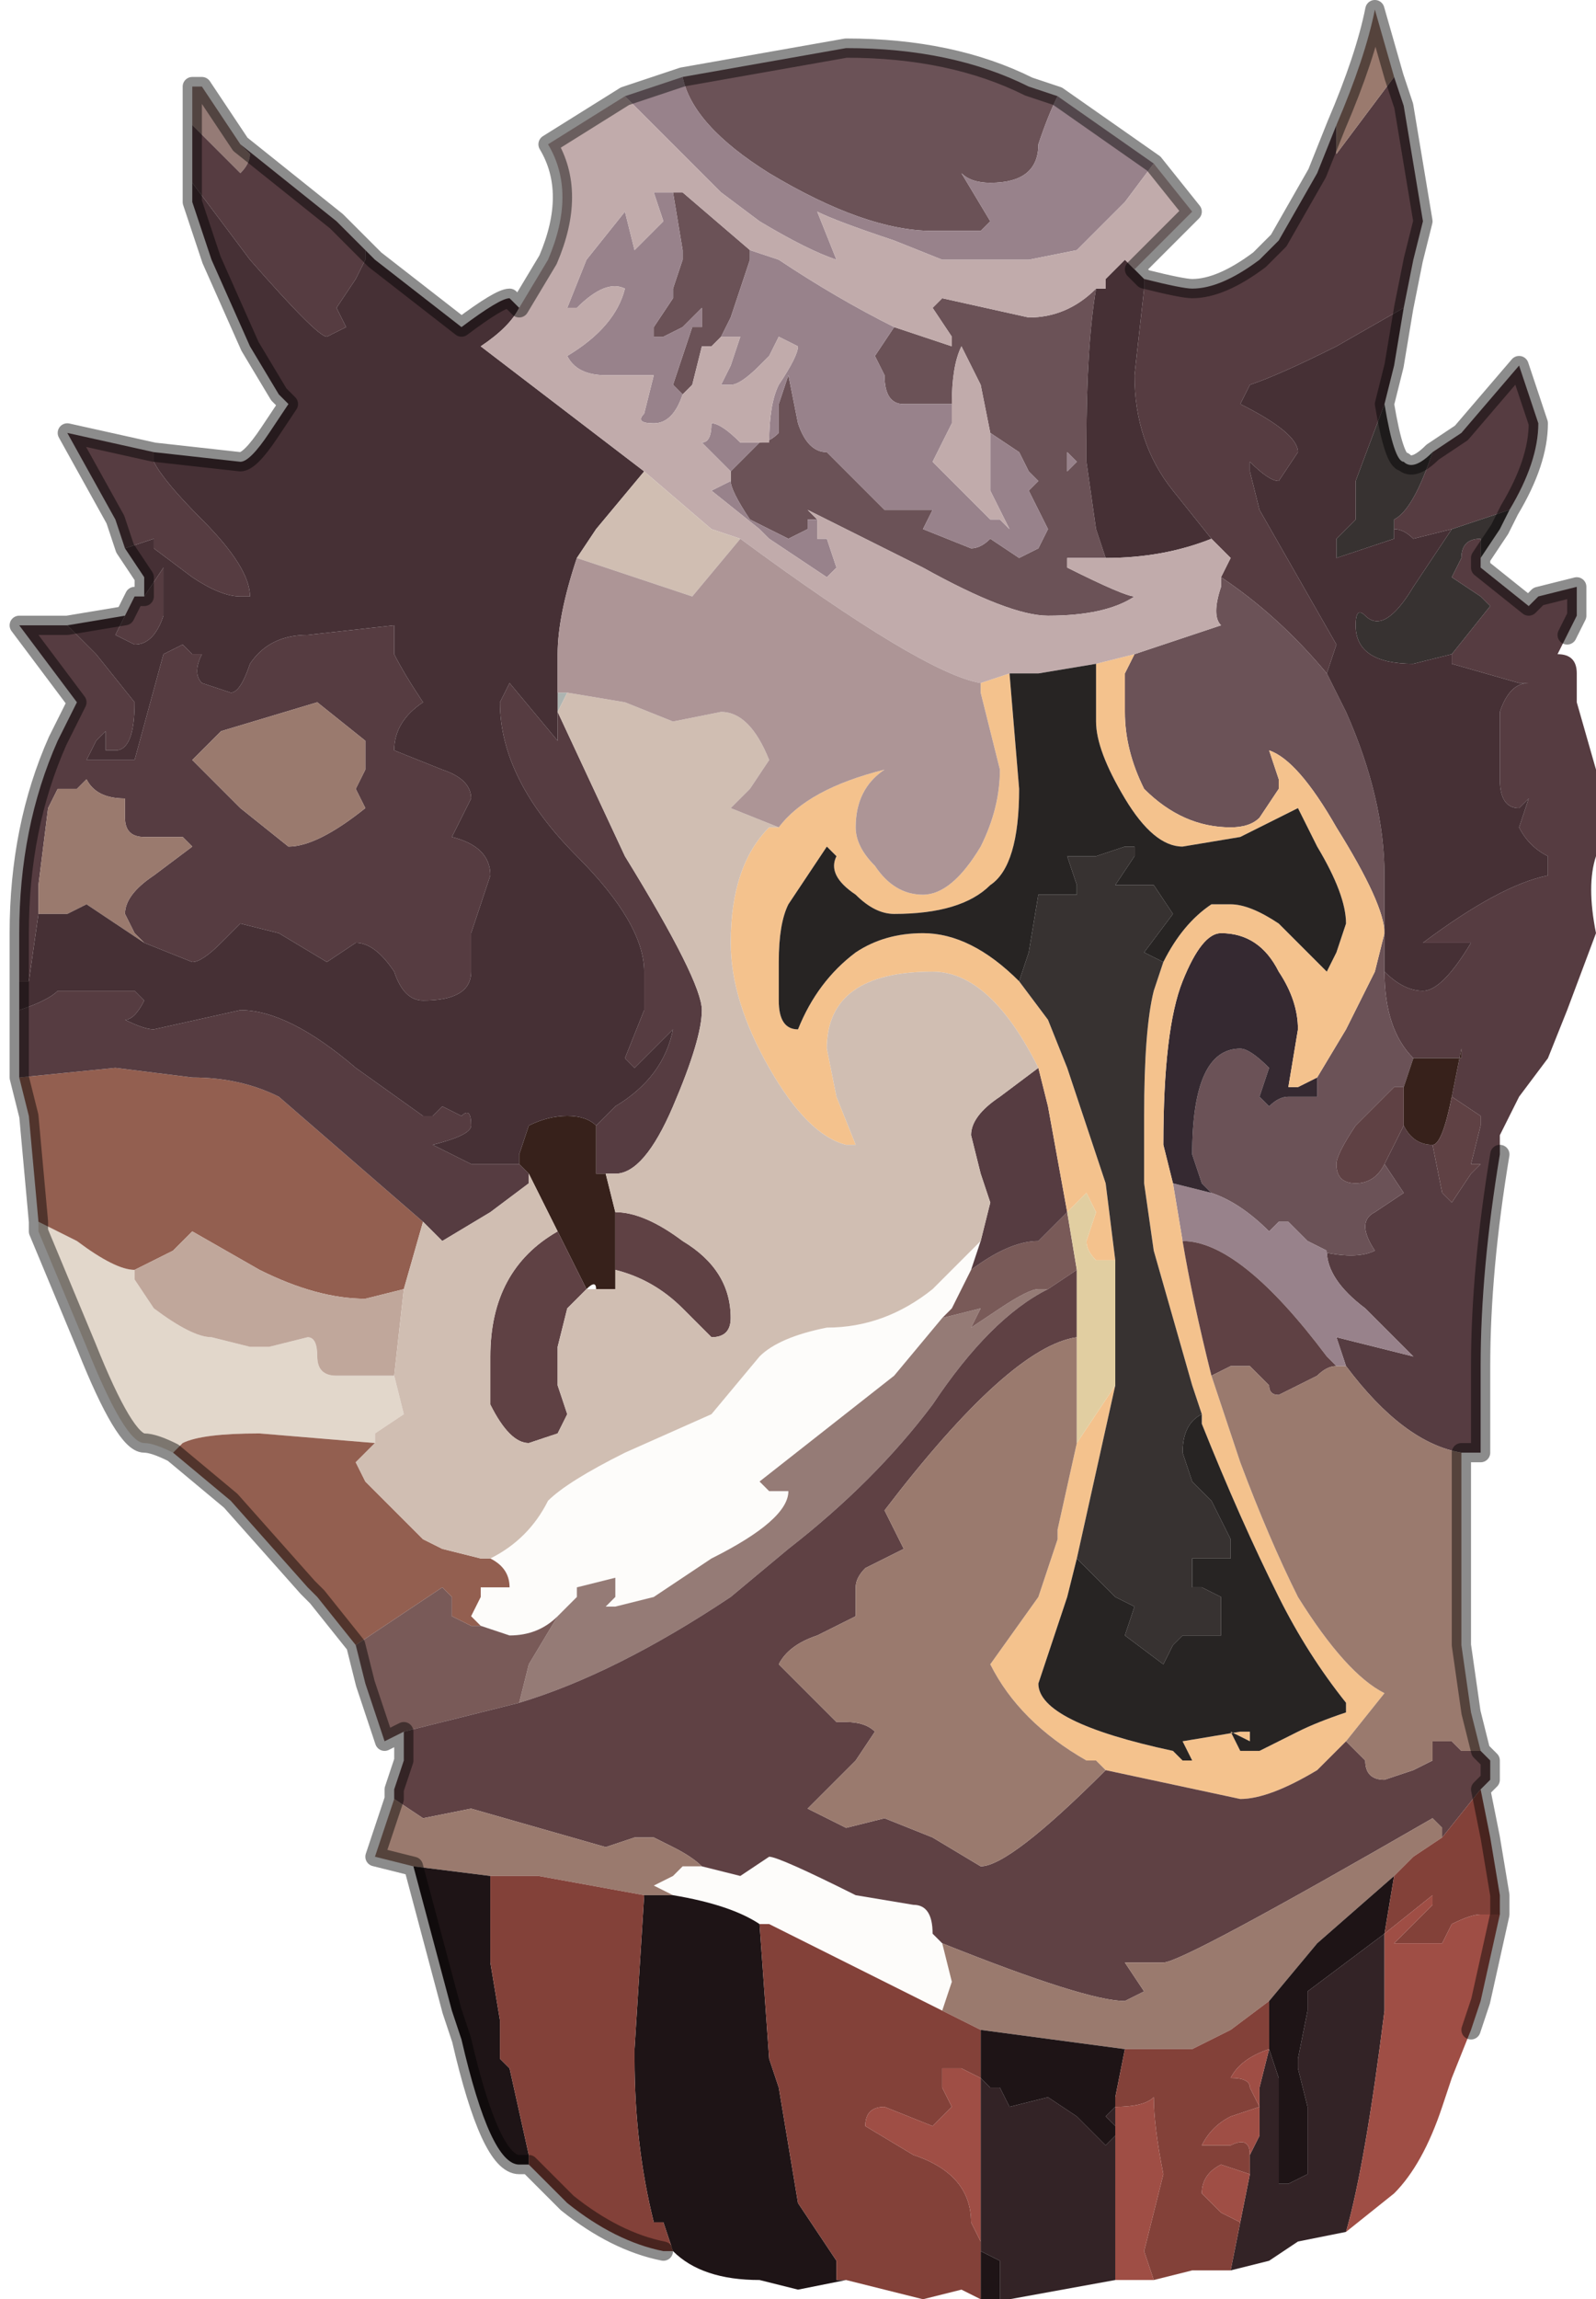 <?xml version="1.0" encoding="UTF-8" standalone="no"?>
<svg xmlns:xlink="http://www.w3.org/1999/xlink" height="11.95px" width="8.3px" xmlns="http://www.w3.org/2000/svg">
  <g transform="matrix(1.0, 0.0, 0.0, 1.0, 4.2, 5.5)">
    <path d="M-3.3 2.05 Q-3.4 2.0 -3.45 2.0 -3.55 2.0 -3.75 1.5 L-4.0 0.9 -4.0 0.85 -3.8 0.95 Q-3.6 1.1 -3.5 1.1 L-3.5 1.15 -3.4 1.3 Q-3.2 1.45 -3.1 1.45 L-2.9 1.5 -2.8 1.5 -2.6 1.45 Q-2.55 1.45 -2.55 1.55 -2.55 1.65 -2.45 1.65 L-2.15 1.65 -2.1 1.85 -2.25 1.95 -2.25 2.0 -2.85 1.95 Q-3.15 1.95 -3.25 2.0 L-3.3 2.05 M-1.25 2.85 L-1.3 2.9 -1.3 2.9 -1.25 2.85" fill="#e2d7cb" fill-rule="evenodd" stroke="none"/>
    <path d="M-1.3 -1.9 L-1.25 -1.9 -1.3 -1.8 -1.3 -1.9" fill="#adb4b1" fill-rule="evenodd" stroke="none"/>
    <path d="M0.85 1.1 L0.75 1.3 0.7 1.35 0.45 1.65 -0.25 2.2 -0.2 2.25 -0.1 2.25 -0.1 2.25 Q-0.1 2.4 -0.5 2.6 L-0.8 2.8 -1.0 2.85 -1.05 2.85 -1.0 2.8 -1.0 2.7 -1.2 2.75 -1.2 2.8 -1.25 2.85 -1.3 2.9 Q-1.4 3.0 -1.55 3.0 L-1.7 2.95 -1.75 2.9 -1.7 2.8 -1.7 2.75 -1.55 2.75 Q-1.55 2.65 -1.65 2.6 -1.45 2.5 -1.35 2.3 -1.25 2.2 -0.95 2.05 L-0.5 1.85 -0.25 1.55 Q-0.15 1.45 0.1 1.4 0.4 1.4 0.65 1.2 L0.9 0.95 0.85 1.1 M-0.55 4.2 L-0.35 4.25 -0.2 4.15 Q-0.15 4.15 0.25 4.35 L0.55 4.4 Q0.65 4.4 0.65 4.55 L0.7 4.6 0.75 4.8 0.7 4.95 -0.2 4.5 -0.25 4.5 Q-0.4 4.4 -0.7 4.35 L-0.8 4.3 -0.7 4.25 -0.65 4.2 -0.65 4.2 -0.55 4.2" fill="#fdfcfa" fill-rule="evenodd" stroke="none"/>
    <path d="M-2.35 3.05 L-2.55 2.8 -2.6 2.75 -3.0 2.3 -3.3 2.05 -3.25 2.0 Q-3.15 1.95 -2.85 1.95 L-2.25 2.0 -2.35 2.1 -2.3 2.2 -2.2 2.3 -2.0 2.5 -1.9 2.55 -1.7 2.6 -1.65 2.6 Q-1.55 2.65 -1.55 2.75 L-1.7 2.75 -1.7 2.8 -1.75 2.9 -1.7 2.95 -1.75 2.95 -1.85 2.9 -1.85 2.8 -1.9 2.75 -2.35 3.05 M-4.0 0.85 L-4.05 0.3 -4.1 0.1 -3.6 0.05 -3.2 0.1 Q-2.95 0.1 -2.75 0.2 L-2.0 0.85 -2.1 1.2 -2.3 1.25 Q-2.55 1.25 -2.85 1.1 L-3.2 0.9 -3.3 1.0 -3.5 1.1 -3.5 1.1 Q-3.6 1.1 -3.8 0.95 L-4.0 0.85" fill="#935f50" fill-rule="evenodd" stroke="none"/>
    <path d="M-2.1 1.2 L-2.15 1.65 -2.15 1.65 -2.45 1.65 Q-2.55 1.65 -2.55 1.55 -2.55 1.45 -2.6 1.45 L-2.8 1.5 -2.9 1.5 -3.1 1.45 Q-3.2 1.45 -3.4 1.3 L-3.5 1.15 -3.5 1.1 -3.5 1.1 -3.3 1.0 -3.2 0.9 -2.85 1.1 Q-2.55 1.25 -2.3 1.25 L-2.1 1.2" fill="#c0a79b" fill-rule="evenodd" stroke="none"/>
    <path d="M-3.2 -4.85 L-3.2 -5.05 -3.15 -5.05 -2.95 -4.75 -2.9 -4.7 Q-2.9 -4.65 -2.95 -4.6 L-3.2 -4.85 M0.7 1.35 L0.9 1.3 0.85 1.4 1.0 1.3 Q1.15 1.2 1.2 1.2 L1.25 1.2 Q0.95 1.35 0.65 1.8 0.35 2.2 -0.1 2.55 L-0.4 2.8 Q-1.0 3.2 -1.5 3.35 L-1.5 3.35 -1.45 3.15 -1.3 2.9 -1.3 2.9 -1.25 2.85 -1.2 2.8 -1.2 2.75 -1.0 2.7 -1.0 2.8 -1.05 2.85 -1.0 2.85 -0.8 2.8 -0.5 2.6 Q-0.1 2.4 -0.1 2.25 L-0.1 2.25 -0.2 2.25 -0.25 2.2 0.45 1.65 0.7 1.35" fill="#957b76" fill-rule="evenodd" stroke="none"/>
    <path d="M-2.1 3.5 L-2.2 3.55 -2.3 3.25 -2.35 3.05 -1.9 2.75 -1.85 2.8 -1.85 2.9 -1.75 2.95 -1.7 2.95 -1.55 3.0 Q-1.4 3.0 -1.3 2.9 L-1.45 3.15 -1.5 3.35 -1.5 3.35 -2.1 3.5 M0.85 1.1 Q1.05 0.95 1.2 0.95 L1.35 0.8 1.4 1.1 1.25 1.2 1.2 1.2 Q1.15 1.2 1.0 1.3 L0.85 1.4 0.9 1.3 0.7 1.35 0.75 1.3 0.85 1.1" fill="#795a58" fill-rule="evenodd" stroke="none"/>
    <path d="M1.7 -4.1 L1.75 -4.05 Q1.95 -4.0 2.0 -4.0 2.15 -4.0 2.35 -4.15 L2.45 -4.25 2.65 -4.6 2.75 -4.85 2.75 -4.7 3.05 -5.1 3.1 -4.95 3.2 -4.35 3.15 -4.15 3.1 -3.9 2.75 -3.7 Q2.45 -3.55 2.3 -3.5 L2.25 -3.4 Q2.55 -3.25 2.55 -3.15 L2.45 -3.0 Q2.4 -3.0 2.3 -3.1 L2.3 -3.05 2.35 -2.85 2.55 -2.5 2.75 -2.15 2.7 -2.0 Q2.45 -2.3 2.15 -2.5 L2.2 -2.6 2.1 -2.7 1.9 -2.95 Q1.7 -3.2 1.7 -3.55 L1.75 -4.0 1.75 -4.05 1.7 -4.1 M3.25 -3.15 L3.4 -3.25 3.7 -3.6 3.75 -3.45 3.8 -3.3 Q3.8 -3.1 3.65 -2.85 L3.35 -2.75 3.15 -2.7 Q3.1 -2.75 3.05 -2.75 L3.05 -2.8 Q3.15 -2.85 3.25 -3.15 M3.5 -2.6 L3.5 -2.55 3.75 -2.35 3.8 -2.4 4.0 -2.45 4.0 -2.3 3.95 -2.2 3.9 -2.1 Q4.0 -2.1 4.0 -2.0 L4.0 -1.85 4.1 -1.5 4.1 -1.05 Q4.05 -0.9 4.1 -0.65 L3.95 -0.25 3.85 0.0 3.7 0.2 3.6 0.4 3.6 0.5 Q3.5 1.1 3.5 1.6 L3.5 2.05 3.4 2.05 Q3.1 2.0 2.8 1.6 L2.75 1.45 3.15 1.55 2.9 1.3 Q2.7 1.15 2.7 1.0 L2.65 1.0 Q2.85 1.05 2.95 1.0 2.85 0.85 2.95 0.8 L3.1 0.7 3.0 0.55 3.1 0.35 Q3.15 0.45 3.25 0.45 L3.3 0.7 3.35 0.75 3.45 0.6 3.5 0.55 3.45 0.55 3.5 0.35 3.5 0.3 3.35 0.2 3.4 -0.05 3.4 0.0 3.2 0.0 3.15 0.0 Q3.0 -0.15 3.0 -0.45 L3.0 -0.45 Q3.1 -0.35 3.2 -0.35 3.3 -0.35 3.45 -0.6 L3.2 -0.6 Q3.6 -0.9 3.85 -0.95 L3.85 -1.05 Q3.75 -1.1 3.7 -1.2 L3.75 -1.35 3.7 -1.3 Q3.6 -1.3 3.6 -1.45 L3.6 -1.8 Q3.65 -1.95 3.75 -1.95 L3.75 -1.95 3.7 -1.95 3.35 -2.05 3.35 -2.1 3.55 -2.35 3.5 -2.4 Q3.35 -2.5 3.35 -2.5 L3.4 -2.6 Q3.4 -2.7 3.5 -2.7 L3.5 -2.6 M-4.1 0.1 L-4.1 -0.25 Q-3.95 -0.3 -3.9 -0.35 L-3.5 -0.35 -3.45 -0.3 Q-3.5 -0.2 -3.55 -0.2 -3.45 -0.15 -3.4 -0.15 L-2.95 -0.25 Q-2.7 -0.25 -2.35 0.05 L-2.0 0.3 -1.95 0.3 -1.9 0.25 -1.8 0.3 Q-1.75 0.25 -1.75 0.35 -1.75 0.4 -1.95 0.45 L-1.75 0.55 -1.5 0.55 -1.45 0.6 -1.45 0.65 -1.65 0.8 -1.9 0.95 -2.0 0.85 -2.75 0.2 Q-2.95 0.1 -3.2 0.1 L-3.6 0.05 -4.1 0.1 M-4.1 -0.45 L-4.1 -0.65 Q-4.1 -1.2 -3.9 -1.65 L-3.8 -1.85 -4.1 -2.25 -4.05 -2.25 -3.85 -2.25 -3.7 -2.1 -3.5 -1.85 Q-3.5 -1.6 -3.6 -1.6 L-3.65 -1.6 -3.65 -1.7 -3.7 -1.65 -3.75 -1.55 -3.75 -1.55 -3.5 -1.55 -3.35 -2.1 -3.25 -2.15 -3.2 -2.1 -3.15 -2.1 Q-3.2 -2.0 -3.15 -1.95 L-3.0 -1.9 Q-2.95 -1.9 -2.9 -2.05 -2.8 -2.2 -2.6 -2.2 L-2.15 -2.25 -2.15 -2.1 Q-2.1 -2.0 -2.0 -1.85 -2.15 -1.75 -2.15 -1.6 L-1.9 -1.5 Q-1.75 -1.45 -1.75 -1.35 L-1.8 -1.25 -1.85 -1.15 Q-1.65 -1.1 -1.65 -0.95 L-1.7 -0.8 -1.75 -0.65 -1.75 -0.45 Q-1.75 -0.3 -2.0 -0.3 -2.1 -0.3 -2.15 -0.45 -2.25 -0.6 -2.35 -0.6 L-2.5 -0.5 -2.75 -0.65 -2.95 -0.7 -3.05 -0.6 Q-3.15 -0.5 -3.2 -0.5 L-3.45 -0.6 -3.45 -0.6 -3.5 -0.65 -3.55 -0.75 Q-3.55 -0.85 -3.4 -0.95 L-3.2 -1.1 -3.25 -1.15 -3.45 -1.15 Q-3.55 -1.15 -3.55 -1.25 L-3.55 -1.35 Q-3.7 -1.35 -3.75 -1.45 -3.8 -1.4 -3.8 -1.4 L-3.85 -1.4 -3.85 -1.4 -3.9 -1.4 -3.95 -1.3 -4.0 -0.9 -4.0 -0.75 -4.05 -0.4 -4.05 -0.4 -4.1 -0.4 -4.1 -0.45 M-3.55 -2.3 L-3.5 -2.4 -3.45 -2.4 -3.35 -2.55 -3.35 -2.3 Q-3.4 -2.15 -3.5 -2.15 L-3.6 -2.2 -3.55 -2.3 M-3.55 -2.65 L-3.6 -2.8 -3.85 -3.25 -3.4 -3.15 -3.4 -3.1 Q-3.35 -3.0 -3.15 -2.8 -2.9 -2.55 -2.9 -2.4 L-2.95 -2.4 Q-3.05 -2.4 -3.2 -2.5 L-3.4 -2.65 -3.4 -2.7 -3.55 -2.65 M-3.2 -4.55 L-3.2 -4.85 -2.95 -4.6 Q-2.9 -4.65 -2.9 -4.7 L-2.95 -4.75 -2.45 -4.35 -2.3 -4.2 -2.3 -4.15 -2.35 -4.05 -2.45 -3.9 -2.4 -3.8 -2.5 -3.75 Q-2.55 -3.75 -2.9 -4.15 L-2.9 -4.15 -3.2 -4.55 M1.2 0.05 L1.25 0.25 1.35 0.8 1.2 0.95 Q1.05 0.95 0.85 1.1 L0.9 0.95 0.95 0.75 0.9 0.6 0.85 0.4 Q0.85 0.3 1.0 0.2 L1.2 0.05 M-2.3 -1.5 L-2.3 -1.65 -2.55 -1.85 -3.05 -1.7 -3.2 -1.55 -2.95 -1.3 -2.7 -1.1 Q-2.55 -1.1 -2.3 -1.3 L-2.35 -1.4 -2.3 -1.5 M-1.1 0.35 L-1.0 0.25 Q-0.75 0.1 -0.7 -0.15 L-0.7 -0.15 -0.9 0.05 -0.95 0.0 -0.85 -0.25 -0.85 -0.45 Q-0.85 -0.7 -1.2 -1.05 -1.6 -1.45 -1.6 -1.85 L-1.55 -1.95 -1.3 -1.65 -1.3 -1.8 -0.95 -1.05 Q-0.55 -0.4 -0.55 -0.25 -0.55 -0.1 -0.7 0.25 -0.85 0.6 -1.0 0.6 L-1.05 0.6 -1.1 0.6 -1.1 0.35" fill="#563c41" fill-rule="evenodd" stroke="none"/>
    <path d="M-0.65 -5.1 L0.2 -5.25 Q0.75 -5.25 1.15 -5.05 L1.3 -5.0 Q1.25 -4.9 1.2 -4.75 1.2 -4.55 0.95 -4.55 0.85 -4.55 0.8 -4.6 L0.8 -4.6 0.95 -4.35 0.9 -4.3 0.65 -4.3 Q0.3 -4.3 -0.2 -4.6 -0.6 -4.85 -0.65 -5.1 M2.7 -2.0 L2.8 -1.8 Q3.0 -1.35 3.0 -0.95 L3.0 -0.45 Q3.0 -0.15 3.15 0.0 L3.1 0.15 3.05 0.15 2.85 0.35 Q2.75 0.5 2.75 0.55 2.75 0.65 2.85 0.65 2.95 0.65 3.0 0.55 L3.1 0.7 2.95 0.8 Q2.85 0.85 2.95 1.0 2.85 1.05 2.65 1.0 L2.7 1.0 2.6 0.95 2.5 0.85 2.45 0.85 2.4 0.9 Q2.25 0.75 2.1 0.7 L2.05 0.65 2.0 0.5 Q2.0 -0.05 2.25 -0.05 2.3 -0.05 2.4 0.05 L2.35 0.2 2.4 0.25 Q2.45 0.2 2.5 0.2 L2.65 0.2 2.65 0.1 2.8 -0.15 2.95 -0.45 3.0 -0.65 Q3.0 -0.8 2.75 -1.2 2.55 -1.55 2.4 -1.6 L2.4 -1.6 2.45 -1.45 2.45 -1.4 2.35 -1.25 Q2.3 -1.2 2.2 -1.2 1.95 -1.2 1.75 -1.4 1.65 -1.6 1.65 -1.8 L1.65 -2.0 1.7 -2.1 2.15 -2.25 Q2.1 -2.3 2.15 -2.45 L2.15 -2.5 Q2.45 -2.3 2.7 -2.0 M1.55 -2.6 L1.35 -2.6 1.35 -2.55 Q1.65 -2.4 1.7 -2.4 1.55 -2.3 1.25 -2.3 1.05 -2.3 0.6 -2.55 L0.0 -2.85 0.05 -2.8 0.0 -2.8 0.0 -2.75 -0.1 -2.7 -0.3 -2.8 Q-0.4 -2.95 -0.4 -3.0 L-0.4 -3.0 -0.4 -3.05 -0.3 -3.15 -0.25 -3.2 Q-0.2 -3.2 -0.15 -3.25 L-0.15 -3.4 -0.1 -3.55 -0.05 -3.3 Q0.0 -3.15 0.1 -3.15 L0.2 -3.05 0.25 -3.0 0.4 -2.85 0.5 -2.85 0.65 -2.85 0.6 -2.75 0.85 -2.65 Q0.9 -2.65 0.95 -2.7 L1.1 -2.6 1.2 -2.65 1.25 -2.75 1.2 -2.85 1.15 -2.95 1.2 -3.0 1.15 -3.05 1.1 -3.15 0.95 -3.25 0.9 -3.5 0.8 -3.7 Q0.75 -3.6 0.75 -3.4 L0.75 -3.4 0.5 -3.4 Q0.4 -3.4 0.4 -3.55 L0.35 -3.65 0.45 -3.8 0.75 -3.7 0.75 -3.75 0.65 -3.9 0.7 -3.95 1.15 -3.85 Q1.35 -3.85 1.5 -4.0 1.45 -3.7 1.45 -3.2 L1.45 -3.1 1.5 -2.75 1.55 -2.6 M-0.45 -3.75 L-0.5 -3.7 -0.55 -3.7 -0.6 -3.5 -0.65 -3.45 -0.7 -3.5 -0.6 -3.8 -0.55 -3.8 -0.55 -3.9 -0.6 -3.85 -0.6 -3.85 -0.65 -3.8 -0.75 -3.75 -0.8 -3.75 -0.8 -3.8 -0.7 -3.95 -0.7 -4.0 -0.65 -4.15 -0.65 -4.2 -0.7 -4.5 -0.65 -4.5 -0.3 -4.2 -0.3 -4.15 -0.4 -3.85 -0.45 -3.75 M1.4 -3.1 L1.35 -3.15 1.35 -2.9 1.35 -3.05 1.4 -3.1" fill="#6b5257" fill-rule="evenodd" stroke="none"/>
    <path d="M1.3 -5.0 L1.8 -4.65 1.65 -4.45 1.4 -4.2 1.15 -4.15 1.05 -4.15 0.75 -4.15 0.7 -4.15 0.45 -4.25 Q0.15 -4.35 0.05 -4.4 L0.15 -4.15 Q0.0 -4.2 -0.25 -4.35 L-0.45 -4.5 -0.95 -5.0 -0.65 -5.1 Q-0.6 -4.85 -0.2 -4.6 0.3 -4.3 0.65 -4.3 L0.9 -4.3 0.95 -4.35 0.8 -4.6 0.8 -4.6 Q0.85 -4.55 0.95 -4.55 1.2 -4.55 1.2 -4.75 1.25 -4.9 1.3 -5.0 M0.05 -2.8 L0.05 -2.7 0.1 -2.7 0.15 -2.55 0.1 -2.5 -0.2 -2.7 -0.25 -2.75 -0.5 -2.95 -0.4 -3.0 -0.4 -3.0 Q-0.4 -2.95 -0.3 -2.8 L-0.1 -2.7 0.0 -2.75 0.0 -2.8 0.05 -2.8 M-0.4 -3.05 L-0.55 -3.2 Q-0.5 -3.2 -0.5 -3.3 -0.45 -3.3 -0.35 -3.2 L-0.2 -3.2 Q-0.2 -3.4 -0.15 -3.5 -0.05 -3.65 -0.05 -3.7 L-0.05 -3.7 -0.15 -3.75 -0.2 -3.65 -0.25 -3.6 Q-0.35 -3.5 -0.4 -3.5 L-0.45 -3.5 -0.45 -3.5 -0.4 -3.6 -0.35 -3.75 -0.45 -3.75 -0.4 -3.85 -0.3 -4.15 -0.3 -4.2 -0.15 -4.15 Q0.15 -3.95 0.45 -3.8 L0.35 -3.65 0.4 -3.55 Q0.4 -3.4 0.5 -3.4 L0.75 -3.4 0.75 -3.3 0.65 -3.1 0.85 -2.9 0.95 -2.8 1.0 -2.8 1.05 -2.75 1.05 -2.75 0.95 -2.95 Q0.95 -3.05 0.95 -3.25 L1.1 -3.15 1.15 -3.05 1.2 -3.0 1.15 -2.95 1.2 -2.85 1.25 -2.75 1.2 -2.65 1.1 -2.6 0.95 -2.7 Q0.9 -2.65 0.85 -2.65 L0.6 -2.75 0.65 -2.85 0.5 -2.85 0.4 -2.85 0.25 -3.0 0.2 -3.05 0.1 -3.15 Q0.0 -3.15 -0.05 -3.3 L-0.1 -3.55 -0.15 -3.4 -0.15 -3.25 Q-0.2 -3.2 -0.25 -3.2 L-0.3 -3.15 -0.4 -3.05 M-0.65 -3.45 Q-0.7 -3.3 -0.8 -3.3 -0.9 -3.3 -0.85 -3.35 L-0.8 -3.55 -1.05 -3.55 Q-1.2 -3.55 -1.25 -3.65 -1.0 -3.8 -0.95 -4.0 -1.05 -4.05 -1.2 -3.9 L-1.25 -3.9 -1.15 -4.15 -0.95 -4.4 -0.9 -4.2 -0.75 -4.35 -0.8 -4.5 -0.7 -4.5 -0.65 -4.2 -0.65 -4.15 -0.7 -4.0 -0.7 -3.95 -0.8 -3.8 -0.8 -3.75 -0.75 -3.75 -0.65 -3.8 -0.6 -3.85 -0.6 -3.85 -0.55 -3.9 -0.55 -3.8 -0.6 -3.8 -0.7 -3.5 -0.65 -3.45 M1.4 -3.1 L1.35 -3.05 1.35 -2.9 1.35 -3.15 1.4 -3.1 M2.1 0.7 Q2.25 0.75 2.4 0.9 L2.45 0.85 2.5 0.85 2.6 0.95 2.7 1.0 Q2.7 1.15 2.9 1.3 L3.15 1.55 2.75 1.45 2.8 1.6 2.75 1.6 2.7 1.55 Q2.25 0.95 1.95 0.95 L1.9 0.65 2.1 0.7" fill="#98828b" fill-rule="evenodd" stroke="none"/>
    <path d="M2.65 0.1 L2.65 0.2 2.5 0.2 Q2.45 0.2 2.4 0.25 L2.35 0.2 2.4 0.05 Q2.3 -0.05 2.25 -0.05 2.0 -0.05 2.0 0.5 L2.05 0.65 2.1 0.7 1.9 0.65 1.85 0.45 Q1.85 -0.15 1.95 -0.4 2.05 -0.65 2.15 -0.65 2.35 -0.65 2.45 -0.45 2.55 -0.3 2.55 -0.15 L2.5 0.15 2.55 0.15 2.65 0.1" fill="#352931" fill-rule="evenodd" stroke="none"/>
    <path d="M1.5 -2.05 L1.7 -2.1 1.65 -2.0 1.65 -1.8 Q1.65 -1.6 1.75 -1.4 1.95 -1.2 2.2 -1.2 2.3 -1.2 2.35 -1.25 L2.45 -1.4 2.45 -1.45 2.4 -1.6 2.4 -1.6 Q2.55 -1.55 2.75 -1.2 3.0 -0.8 3.0 -0.65 L2.95 -0.45 2.8 -0.15 2.65 0.1 2.55 0.15 2.5 0.15 2.55 -0.15 Q2.55 -0.3 2.45 -0.45 2.35 -0.65 2.15 -0.65 2.05 -0.65 1.95 -0.4 1.85 -0.15 1.85 0.45 L1.9 0.65 1.95 0.95 Q2.0 1.25 2.1 1.65 L2.25 2.1 Q2.4 2.5 2.55 2.8 2.8 3.2 3.0 3.3 L2.8 3.55 2.7 3.65 2.65 3.7 Q2.4 3.85 2.25 3.85 L1.55 3.7 1.5 3.65 1.45 3.65 Q1.1 3.45 0.95 3.15 L1.2 2.8 1.3 2.5 1.3 2.45 1.4 2.0 1.6 1.7 1.4 2.6 1.35 2.8 1.2 3.25 Q1.2 3.45 1.9 3.6 L1.95 3.65 2.0 3.65 1.95 3.55 2.25 3.5 2.3 3.5 2.3 3.55 2.2 3.5 2.25 3.6 2.35 3.6 2.55 3.5 Q2.65 3.45 2.8 3.4 L2.8 3.35 Q2.6 3.1 2.45 2.8 2.25 2.4 2.05 1.9 L2.05 1.85 2.0 1.7 1.8 1.0 1.75 0.65 1.75 0.3 Q1.75 -0.15 1.8 -0.35 L1.85 -0.5 Q1.95 -0.7 2.1 -0.8 L2.2 -0.8 Q2.3 -0.8 2.45 -0.7 L2.7 -0.45 2.75 -0.55 2.8 -0.7 Q2.8 -0.85 2.65 -1.1 L2.55 -1.3 Q2.45 -1.25 2.25 -1.15 L1.95 -1.1 Q1.8 -1.1 1.65 -1.35 1.5 -1.6 1.5 -1.75 L1.5 -2.05 M1.05 -2.0 L1.1 -1.4 Q1.1 -1.0 0.95 -0.9 0.8 -0.75 0.45 -0.75 0.35 -0.75 0.25 -0.85 0.1 -0.95 0.15 -1.05 L0.15 -1.05 0.1 -1.1 -0.1 -0.8 Q-0.15 -0.7 -0.15 -0.5 L-0.15 -0.3 Q-0.15 -0.15 -0.05 -0.15 0.05 -0.4 0.25 -0.55 0.4 -0.65 0.6 -0.65 0.85 -0.65 1.1 -0.4 L1.25 -0.2 1.35 0.05 1.55 0.65 1.6 1.05 1.5 1.05 Q1.45 1.0 1.45 0.95 L1.5 0.8 1.45 0.7 1.35 0.8 1.25 0.25 1.2 0.05 Q0.95 -0.45 0.65 -0.45 0.1 -0.45 0.1 -0.05 L0.15 0.2 0.25 0.45 0.2 0.45 Q0.0 0.4 -0.2 0.05 -0.4 -0.3 -0.4 -0.6 -0.4 -1.0 -0.2 -1.2 L-0.15 -1.2 Q0.0 -1.4 0.4 -1.5 L0.4 -1.5 Q0.25 -1.4 0.25 -1.2 0.25 -1.1 0.35 -1.0 0.45 -0.85 0.6 -0.85 0.75 -0.85 0.9 -1.1 1.0 -1.3 1.0 -1.5 L0.9 -1.9 0.9 -1.95 1.05 -2.0" fill="#f4c28d" fill-rule="evenodd" stroke="none"/>
    <path d="M3.1 0.15 L3.15 0.0 3.2 0.0 3.4 0.0 3.4 -0.05 3.35 0.2 Q3.3 0.45 3.25 0.45 3.15 0.45 3.1 0.35 L3.1 0.15 M-1.05 0.6 L-1.0 0.8 -1.0 1.1 -1.0 1.2 -1.1 1.2 Q-1.1 1.15 -1.15 1.2 L-1.3 0.9 -1.3 0.9 -1.45 0.6 -1.5 0.55 -1.5 0.5 -1.45 0.35 Q-1.35 0.3 -1.25 0.3 -1.15 0.3 -1.1 0.35 L-1.1 0.6 -1.05 0.6" fill="#37211b" fill-rule="evenodd" stroke="none"/>
    <path d="M3.0 -3.4 Q3.05 -3.1 3.1 -3.1 3.15 -3.05 3.25 -3.15 3.15 -2.85 3.05 -2.8 L3.05 -2.75 3.05 -2.7 2.75 -2.6 Q2.75 -2.7 2.75 -2.7 L2.85 -2.8 2.85 -3.0 3.0 -3.4 M3.65 -2.85 L3.6 -2.75 3.5 -2.6 3.5 -2.7 Q3.4 -2.7 3.4 -2.6 L3.35 -2.5 Q3.35 -2.5 3.5 -2.4 L3.55 -2.35 3.35 -2.1 3.15 -2.05 Q2.85 -2.05 2.85 -2.25 2.85 -2.35 2.9 -2.3 3.0 -2.2 3.15 -2.45 L3.35 -2.75 3.65 -2.85 M1.1 -0.4 L1.15 -0.55 1.2 -0.85 1.4 -0.85 1.4 -0.9 1.35 -1.05 1.4 -1.05 1.5 -1.05 1.65 -1.1 1.7 -1.1 1.7 -1.05 1.6 -0.9 1.8 -0.9 1.9 -0.75 1.75 -0.55 1.85 -0.5 1.8 -0.35 Q1.75 -0.15 1.75 0.3 L1.75 0.65 1.8 1.0 2.0 1.7 2.05 1.85 Q1.95 1.9 1.95 2.05 L2.0 2.2 2.1 2.3 2.15 2.4 2.2 2.5 2.2 2.6 Q2.1 2.6 2.0 2.6 L2.0 2.75 2.05 2.75 2.15 2.8 2.15 3.0 2.0 3.0 1.95 3.0 1.9 3.05 1.85 3.15 1.65 3.0 1.7 2.85 1.6 2.8 1.45 2.65 1.4 2.6 1.6 1.7 1.6 1.3 1.6 1.05 1.55 0.65 1.35 0.05 1.25 -0.2 1.1 -0.4" fill="#373231" fill-rule="evenodd" stroke="none"/>
    <path d="M3.5 3.6 L3.55 3.65 3.55 3.75 3.5 3.8 3.3 4.05 3.3 4.0 3.25 3.95 Q1.95 4.7 1.85 4.7 L1.7 4.7 1.65 4.7 1.75 4.85 1.65 4.9 Q1.45 4.9 0.7 4.6 L0.65 4.55 Q0.65 4.4 0.55 4.4 L0.25 4.35 Q-0.15 4.15 -0.2 4.15 L-0.35 4.25 -0.55 4.2 Q-0.6 4.15 -0.7 4.1 L-0.8 4.05 -0.9 4.05 -1.05 4.1 -1.75 3.9 -2.0 3.95 -2.15 3.85 -2.15 3.8 -2.1 3.65 -2.1 3.5 -1.5 3.35 Q-1.0 3.2 -0.4 2.8 L-0.1 2.55 Q0.35 2.2 0.65 1.8 0.95 1.35 1.25 1.2 L1.4 1.1 1.4 1.45 Q1.05 1.5 0.4 2.35 L0.5 2.55 0.3 2.65 Q0.25 2.7 0.25 2.75 L0.25 2.9 0.05 3.0 Q-0.1 3.05 -0.15 3.15 L0.0 3.3 0.1 3.4 0.15 3.45 0.2 3.45 Q0.3 3.45 0.35 3.5 L0.25 3.65 0.0 3.9 0.2 4.0 0.4 3.95 0.65 4.05 0.9 4.2 Q1.05 4.2 1.55 3.7 L2.25 3.85 Q2.4 3.85 2.65 3.7 L2.7 3.65 2.8 3.55 2.85 3.6 2.9 3.65 Q2.9 3.75 3.0 3.75 L3.15 3.7 3.25 3.65 3.25 3.55 3.35 3.55 3.4 3.6 3.45 3.6 3.5 3.6 M3.0 0.55 Q2.95 0.65 2.85 0.65 2.75 0.65 2.75 0.55 2.75 0.5 2.85 0.35 L3.05 0.15 3.1 0.15 3.1 0.35 3.0 0.55 M2.1 1.65 Q2.0 1.25 1.95 0.95 2.25 0.95 2.7 1.55 L2.75 1.6 Q2.7 1.6 2.65 1.65 L2.45 1.75 Q2.4 1.75 2.4 1.7 L2.3 1.6 2.2 1.6 2.1 1.65 M3.35 0.2 L3.5 0.3 3.5 0.35 3.45 0.55 3.5 0.55 3.45 0.6 3.35 0.75 3.3 0.7 3.25 0.45 Q3.3 0.45 3.35 0.2 M-1.0 0.8 Q-0.85 0.8 -0.65 0.95 -0.4 1.1 -0.4 1.35 -0.4 1.45 -0.5 1.45 L-0.65 1.3 Q-0.8 1.15 -1.0 1.1 L-1.0 0.8 M-1.15 1.2 L-1.25 1.3 -1.3 1.5 -1.3 1.7 -1.25 1.85 -1.3 1.95 -1.45 2.0 Q-1.55 2.0 -1.65 1.8 L-1.65 1.55 Q-1.65 1.1 -1.3 0.9 L-1.3 0.9 -1.15 1.2" fill="#5f4144" fill-rule="evenodd" stroke="none"/>
    <path d="M2.75 -4.85 Q2.9 -5.2 2.95 -5.45 L3.05 -5.1 2.75 -4.7 2.75 -4.85 M3.4 2.05 L3.4 2.8 3.4 3.05 3.45 3.4 3.5 3.6 3.45 3.6 3.4 3.6 3.35 3.55 3.25 3.55 3.25 3.65 3.15 3.7 3.0 3.75 Q2.9 3.75 2.9 3.65 L2.85 3.6 2.8 3.55 3.0 3.3 Q2.8 3.2 2.55 2.8 2.4 2.5 2.25 2.1 L2.1 1.65 2.2 1.6 2.3 1.6 2.4 1.7 Q2.4 1.75 2.45 1.75 L2.65 1.65 Q2.7 1.6 2.75 1.6 L2.8 1.6 Q3.1 2.0 3.4 2.05 M-2.05 4.2 L-2.25 4.15 -2.15 3.85 -2.0 3.95 -1.75 3.9 -1.05 4.1 -0.9 4.05 -0.8 4.05 -0.7 4.1 Q-0.6 4.15 -0.55 4.2 L-0.65 4.2 -0.65 4.2 -0.7 4.25 -0.8 4.3 -0.7 4.35 -0.85 4.35 -1.4 4.25 -1.65 4.25 -2.05 4.2 M1.4 2.0 L1.3 2.45 1.3 2.5 1.2 2.8 0.95 3.15 Q1.1 3.45 1.45 3.65 L1.5 3.65 1.55 3.7 Q1.05 4.2 0.9 4.2 L0.65 4.05 0.4 3.95 0.2 4.0 0.0 3.9 0.25 3.65 0.35 3.5 Q0.3 3.45 0.2 3.45 L0.15 3.45 0.1 3.4 0.0 3.3 -0.15 3.15 Q-0.1 3.05 0.05 3.0 L0.25 2.9 0.25 2.75 Q0.25 2.7 0.3 2.65 L0.5 2.55 0.4 2.35 Q1.05 1.5 1.4 1.45 L1.4 2.0 M0.7 4.95 L0.75 4.8 0.7 4.6 Q1.45 4.9 1.65 4.9 L1.75 4.85 1.65 4.7 1.7 4.7 1.85 4.7 Q1.95 4.7 3.25 3.95 L3.3 4.0 3.3 4.05 3.15 4.15 3.05 4.25 2.65 4.6 2.4 4.9 2.2 5.05 2.0 5.15 1.65 5.15 0.9 5.05 0.7 4.95 M-3.45 -0.6 L-3.75 -0.8 -3.85 -0.75 -4.0 -0.75 -4.0 -0.75 -4.0 -0.9 -3.95 -1.3 -3.9 -1.4 -3.85 -1.4 -3.85 -1.4 -3.8 -1.4 Q-3.8 -1.4 -3.75 -1.45 -3.7 -1.35 -3.55 -1.35 L-3.55 -1.25 Q-3.55 -1.15 -3.45 -1.15 L-3.25 -1.15 -3.2 -1.1 -3.4 -0.95 Q-3.55 -0.85 -3.55 -0.75 L-3.5 -0.65 -3.45 -0.6 -3.45 -0.6 M-2.3 -1.5 L-2.35 -1.4 -2.3 -1.3 Q-2.55 -1.1 -2.7 -1.1 L-2.95 -1.3 -3.2 -1.55 -3.05 -1.7 -2.55 -1.85 -2.3 -1.65 -2.3 -1.5" fill="#9a7a6e" fill-rule="evenodd" stroke="none"/>
    <path d="M1.35 0.8 L1.45 0.7 1.5 0.8 1.45 0.95 Q1.45 1.0 1.5 1.05 L1.6 1.05 1.6 1.3 1.6 1.7 1.4 2.0 1.4 1.45 1.4 1.1 1.35 0.8" fill="#e1cea1" fill-rule="evenodd" stroke="none"/>
    <path d="M3.1 -3.9 L3.05 -3.6 3.0 -3.4 2.85 -3.0 2.85 -2.8 2.75 -2.7 Q2.75 -2.7 2.75 -2.6 L3.05 -2.7 3.05 -2.75 Q3.1 -2.75 3.15 -2.7 L3.35 -2.75 3.15 -2.45 Q3.0 -2.2 2.9 -2.3 2.85 -2.35 2.85 -2.25 2.85 -2.05 3.15 -2.05 L3.35 -2.1 3.35 -2.05 3.7 -1.95 3.75 -1.95 3.75 -1.95 Q3.65 -1.95 3.6 -1.8 L3.6 -1.45 Q3.6 -1.3 3.7 -1.3 L3.75 -1.35 3.7 -1.2 Q3.75 -1.1 3.85 -1.05 L3.85 -0.95 Q3.6 -0.9 3.2 -0.6 L3.45 -0.6 Q3.3 -0.35 3.2 -0.35 3.1 -0.35 3.0 -0.45 L3.0 -0.45 3.0 -0.95 Q3.0 -1.35 2.8 -1.8 L2.7 -2.0 2.75 -2.15 2.55 -2.5 2.35 -2.85 2.3 -3.05 2.3 -3.1 Q2.4 -3.0 2.45 -3.0 L2.55 -3.15 Q2.55 -3.25 2.25 -3.4 L2.3 -3.5 Q2.45 -3.55 2.75 -3.7 L3.1 -3.9 M-4.1 -0.25 L-4.1 -0.45 -4.1 -0.4 -4.05 -0.4 -4.05 -0.4 -4.0 -0.75 -4.0 -0.75 -3.85 -0.75 -3.75 -0.8 -3.45 -0.6 -3.2 -0.5 Q-3.15 -0.5 -3.05 -0.6 L-2.95 -0.7 -2.75 -0.65 -2.5 -0.5 -2.35 -0.6 Q-2.25 -0.6 -2.15 -0.45 -2.1 -0.3 -2.0 -0.3 -1.75 -0.3 -1.75 -0.45 L-1.75 -0.65 -1.7 -0.8 -1.65 -0.95 Q-1.65 -1.1 -1.85 -1.15 L-1.8 -1.25 -1.75 -1.35 Q-1.75 -1.45 -1.9 -1.5 L-2.15 -1.6 Q-2.15 -1.75 -2.0 -1.85 -2.1 -2.0 -2.15 -2.1 L-2.15 -2.25 -2.6 -2.2 Q-2.8 -2.2 -2.9 -2.05 -2.95 -1.9 -3.0 -1.9 L-3.15 -1.95 Q-3.2 -2.0 -3.15 -2.1 L-3.2 -2.1 -3.25 -2.15 -3.35 -2.1 -3.5 -1.55 -3.75 -1.55 -3.75 -1.55 -3.7 -1.65 -3.65 -1.7 -3.65 -1.6 -3.6 -1.6 Q-3.5 -1.6 -3.5 -1.85 L-3.7 -2.1 -3.85 -2.25 -3.55 -2.3 -3.6 -2.2 -3.5 -2.15 Q-3.4 -2.15 -3.35 -2.3 L-3.35 -2.55 -3.45 -2.4 -3.45 -2.5 -3.55 -2.65 -3.4 -2.7 -3.4 -2.65 -3.2 -2.5 Q-3.05 -2.4 -2.95 -2.4 L-2.9 -2.4 Q-2.9 -2.55 -3.15 -2.8 -3.35 -3.0 -3.4 -3.1 L-3.4 -3.15 -2.95 -3.1 Q-2.9 -3.1 -2.8 -3.25 L-2.7 -3.4 -2.75 -3.45 -2.9 -3.7 -3.1 -4.15 -3.2 -4.45 -3.2 -4.55 -2.9 -4.15 -2.9 -4.15 Q-2.55 -3.75 -2.5 -3.75 L-2.4 -3.8 -2.45 -3.9 -2.35 -4.05 -2.3 -4.15 -2.3 -4.2 -2.25 -4.15 -1.8 -3.8 Q-1.6 -3.95 -1.55 -3.95 L-1.5 -3.9 Q-1.55 -3.8 -1.7 -3.7 L-0.85 -3.05 -1.1 -2.75 -1.2 -2.6 Q-1.3 -2.3 -1.3 -2.1 L-1.3 -1.9 -1.3 -1.8 -1.3 -1.65 -1.55 -1.95 -1.6 -1.85 Q-1.6 -1.45 -1.2 -1.05 -0.85 -0.7 -0.85 -0.45 L-0.85 -0.25 -0.95 0.0 -0.9 0.05 -0.7 -0.15 -0.7 -0.15 Q-0.75 0.1 -1.0 0.25 L-1.1 0.35 Q-1.15 0.3 -1.25 0.3 -1.35 0.3 -1.45 0.35 L-1.5 0.5 -1.5 0.55 -1.75 0.55 -1.95 0.45 Q-1.75 0.4 -1.75 0.35 -1.75 0.25 -1.8 0.3 L-1.9 0.25 -1.95 0.3 -2.0 0.3 -2.35 0.05 Q-2.7 -0.25 -2.95 -0.25 L-3.4 -0.15 Q-3.45 -0.15 -3.55 -0.2 -3.5 -0.2 -3.45 -0.3 L-3.5 -0.35 -3.9 -0.35 Q-3.95 -0.3 -4.1 -0.25 M2.1 -2.7 Q1.85 -2.6 1.55 -2.6 L1.5 -2.75 1.45 -3.1 1.45 -3.2 Q1.45 -3.7 1.5 -4.0 L1.55 -4.0 1.55 -4.05 1.65 -4.15 1.7 -4.1 1.75 -4.05 1.75 -4.0 1.7 -3.55 Q1.7 -3.2 1.9 -2.95 L2.1 -2.7" fill="#463035" fill-rule="evenodd" stroke="none"/>
    <path d="M1.8 -4.65 L2.0 -4.4 1.8 -4.2 1.75 -4.15 1.7 -4.1 1.7 -4.1 1.65 -4.15 1.55 -4.05 1.55 -4.0 1.5 -4.0 Q1.35 -3.85 1.15 -3.85 L0.7 -3.95 0.65 -3.9 0.75 -3.75 0.75 -3.7 0.45 -3.8 Q0.15 -3.95 -0.15 -4.15 L-0.3 -4.2 -0.65 -4.5 -0.7 -4.5 -0.8 -4.5 -0.75 -4.35 -0.9 -4.2 -0.95 -4.4 -1.15 -4.15 -1.25 -3.9 -1.2 -3.9 Q-1.05 -4.05 -0.95 -4.0 -1.0 -3.8 -1.25 -3.65 -1.2 -3.55 -1.05 -3.55 L-0.8 -3.55 -0.85 -3.35 Q-0.9 -3.3 -0.8 -3.3 -0.7 -3.3 -0.65 -3.45 L-0.6 -3.5 -0.55 -3.7 -0.5 -3.7 -0.45 -3.75 -0.35 -3.75 -0.4 -3.6 -0.45 -3.5 -0.45 -3.5 -0.4 -3.5 Q-0.35 -3.5 -0.25 -3.6 L-0.2 -3.65 -0.15 -3.75 -0.05 -3.7 -0.05 -3.7 Q-0.05 -3.65 -0.15 -3.5 -0.2 -3.4 -0.2 -3.2 L-0.35 -3.2 Q-0.45 -3.3 -0.5 -3.3 -0.5 -3.2 -0.55 -3.2 L-0.4 -3.05 -0.4 -3.0 -0.5 -2.95 -0.25 -2.75 -0.2 -2.7 0.1 -2.5 0.15 -2.55 0.1 -2.7 0.05 -2.7 0.05 -2.8 0.0 -2.85 0.6 -2.55 Q1.05 -2.3 1.25 -2.3 1.55 -2.3 1.7 -2.4 1.65 -2.4 1.35 -2.55 L1.35 -2.6 1.55 -2.6 Q1.85 -2.6 2.1 -2.7 L2.2 -2.6 2.15 -2.5 2.15 -2.45 Q2.1 -2.3 2.15 -2.25 L1.7 -2.1 1.5 -2.05 1.2 -2.0 1.05 -2.0 0.9 -1.95 Q0.6 -2.0 -0.35 -2.7 L-0.5 -2.75 -0.85 -3.05 -1.7 -3.7 Q-1.55 -3.8 -1.5 -3.9 L-1.35 -4.15 -1.35 -4.15 Q-1.2 -4.5 -1.35 -4.75 L-0.95 -5.0 -0.45 -4.5 -0.25 -4.35 Q0.0 -4.2 0.15 -4.15 L0.05 -4.4 Q0.15 -4.35 0.45 -4.25 L0.7 -4.15 0.75 -4.15 1.05 -4.15 1.15 -4.15 1.4 -4.2 1.65 -4.45 1.8 -4.65 M0.75 -3.4 L0.75 -3.4 Q0.75 -3.6 0.8 -3.7 L0.9 -3.5 0.95 -3.25 Q0.95 -3.05 0.95 -2.95 L1.05 -2.75 1.05 -2.75 1.0 -2.8 0.95 -2.8 0.85 -2.9 0.65 -3.1 0.75 -3.3 0.75 -3.4" fill="#c1abab" fill-rule="evenodd" stroke="none"/>
    <path d="M-0.35 -2.7 L-0.6 -2.4 -1.2 -2.6 -1.1 -2.75 -0.85 -3.05 -0.5 -2.75 -0.35 -2.7 M-1.25 -1.9 L-0.95 -1.85 -0.7 -1.75 -0.45 -1.8 Q-0.3 -1.8 -0.2 -1.55 L-0.3 -1.4 -0.4 -1.3 -0.15 -1.2 -0.2 -1.2 Q-0.4 -1.0 -0.4 -0.6 -0.4 -0.3 -0.2 0.05 0.0 0.4 0.2 0.45 L0.25 0.45 0.15 0.2 0.1 -0.05 Q0.1 -0.45 0.65 -0.45 0.95 -0.45 1.2 0.05 L1.0 0.2 Q0.85 0.3 0.85 0.4 L0.9 0.6 0.95 0.75 0.9 0.95 0.65 1.2 Q0.4 1.4 0.1 1.4 -0.15 1.45 -0.25 1.55 L-0.5 1.85 -0.95 2.05 Q-1.25 2.2 -1.35 2.3 -1.45 2.5 -1.65 2.6 L-1.7 2.6 -1.9 2.55 -2.0 2.5 -2.2 2.3 -2.3 2.2 -2.35 2.1 -2.25 2.0 -2.25 1.95 -2.1 1.85 -2.15 1.65 -2.15 1.65 -2.1 1.2 -2.0 0.85 -1.9 0.95 -1.65 0.8 -1.45 0.65 -1.45 0.6 -1.3 0.9 Q-1.65 1.1 -1.65 1.55 L-1.65 1.8 Q-1.55 2.0 -1.45 2.0 L-1.3 1.95 -1.25 1.85 -1.3 1.7 -1.3 1.5 -1.25 1.3 -1.15 1.2 -1.1 1.2 -1.1 1.2 -1.0 1.2 -1.0 1.1 Q-0.8 1.15 -0.65 1.3 L-0.5 1.45 Q-0.4 1.45 -0.4 1.35 -0.4 1.1 -0.65 0.95 -0.85 0.8 -1.0 0.8 L-1.05 0.6 -1.0 0.6 Q-0.85 0.6 -0.7 0.25 -0.55 -0.1 -0.55 -0.25 -0.55 -0.4 -0.95 -1.05 L-1.3 -1.8 -1.25 -1.9" fill="#d0beb2" fill-rule="evenodd" stroke="none"/>
    <path d="M0.9 -1.95 L0.9 -1.9 1.0 -1.5 Q1.0 -1.3 0.9 -1.1 0.75 -0.85 0.6 -0.85 0.45 -0.85 0.35 -1.0 0.25 -1.1 0.25 -1.2 0.25 -1.4 0.4 -1.5 L0.4 -1.5 Q0.0 -1.4 -0.15 -1.2 L-0.4 -1.3 -0.3 -1.4 -0.2 -1.55 Q-0.3 -1.8 -0.45 -1.8 L-0.7 -1.75 -0.95 -1.85 -1.25 -1.9 -1.3 -1.9 -1.3 -2.1 Q-1.3 -2.3 -1.2 -2.6 L-0.6 -2.4 -0.35 -2.7 Q0.6 -2.0 0.9 -1.95" fill="#ad9596" fill-rule="evenodd" stroke="none"/>
    <path d="M1.05 -2.0 L1.2 -2.0 1.5 -2.05 1.5 -1.75 Q1.5 -1.6 1.65 -1.35 1.8 -1.1 1.95 -1.1 L2.25 -1.15 Q2.45 -1.25 2.55 -1.3 L2.65 -1.1 Q2.8 -0.85 2.8 -0.7 L2.75 -0.55 2.7 -0.45 2.45 -0.7 Q2.3 -0.8 2.2 -0.8 L2.1 -0.8 Q1.95 -0.7 1.85 -0.5 L1.75 -0.55 1.9 -0.75 1.8 -0.9 1.6 -0.9 1.7 -1.05 1.7 -1.1 1.65 -1.1 1.5 -1.05 1.4 -1.05 1.35 -1.05 1.4 -0.9 1.4 -0.85 1.2 -0.85 1.15 -0.55 1.1 -0.4 Q0.85 -0.65 0.6 -0.65 0.4 -0.65 0.25 -0.55 0.05 -0.4 -0.05 -0.15 -0.15 -0.15 -0.15 -0.3 L-0.15 -0.5 Q-0.15 -0.7 -0.1 -0.8 L0.1 -1.1 0.15 -1.05 0.15 -1.05 Q0.1 -0.95 0.25 -0.85 0.35 -0.75 0.45 -0.75 0.8 -0.75 0.95 -0.9 1.1 -1.0 1.1 -1.4 L1.05 -2.0 M2.05 1.85 L2.05 1.9 Q2.25 2.4 2.45 2.8 2.6 3.1 2.8 3.35 L2.8 3.4 Q2.65 3.45 2.55 3.5 L2.35 3.6 2.25 3.6 2.2 3.5 2.3 3.55 2.3 3.5 2.25 3.5 1.95 3.55 2.0 3.65 1.95 3.65 1.9 3.6 Q1.2 3.45 1.2 3.25 L1.35 2.8 1.4 2.6 1.45 2.65 1.6 2.8 1.7 2.85 1.65 3.0 1.85 3.15 1.9 3.05 1.95 3.0 2.0 3.0 2.15 3.0 2.15 2.8 2.05 2.75 2.0 2.75 2.0 2.6 Q2.1 2.6 2.2 2.6 L2.2 2.5 2.15 2.4 2.1 2.3 2.0 2.2 1.95 2.05 Q1.95 1.9 2.05 1.85" fill="#272423" fill-rule="evenodd" stroke="none"/>
    <path d="M2.8 6.1 L2.55 6.15 2.4 6.25 2.2 6.3 2.25 6.05 2.3 5.8 2.3 5.7 2.35 5.6 2.35 5.45 2.35 5.35 2.4 5.15 2.45 5.3 2.45 5.85 2.5 5.85 2.6 5.8 2.6 5.45 2.55 5.25 2.55 5.2 2.6 4.95 2.6 4.85 3.0 4.55 3.0 4.95 Q2.9 5.75 2.8 6.1 M1.6 6.35 L1.05 6.45 1.0 6.45 1.0 6.4 1.0 6.25 0.9 6.2 0.9 6.15 0.9 5.4 0.9 5.3 0.95 5.35 1.0 5.35 1.05 5.45 1.25 5.4 1.4 5.5 1.55 5.65 1.6 5.6 1.6 5.55 1.55 5.5 1.6 5.45 1.6 6.35" fill="#332326" fill-rule="evenodd" stroke="none"/>
    <path d="M1.0 6.45 L0.9 6.45 0.9 6.15 0.9 6.2 1.0 6.25 1.0 6.4 1.0 6.45 M0.2 6.35 L-0.05 6.4 -0.25 6.35 -0.25 6.35 Q-0.55 6.35 -0.7 6.2 L-0.75 6.05 -0.8 6.05 Q-0.9 5.65 -0.9 5.2 L-0.9 5.15 -0.85 4.35 -0.7 4.35 Q-0.4 4.4 -0.25 4.5 L-0.2 5.2 -0.15 5.35 -0.05 5.95 0.15 6.25 0.15 6.35 0.2 6.35 M-1.45 5.75 L-1.5 5.75 Q-1.65 5.75 -1.8 5.1 L-1.85 4.95 -2.05 4.2 -1.65 4.25 -1.65 4.7 -1.6 5.0 -1.6 5.2 -1.55 5.25 -1.45 5.7 -1.45 5.75 M2.4 4.9 L2.65 4.6 3.05 4.25 3.0 4.55 2.6 4.85 2.6 4.95 2.55 5.2 2.55 5.25 2.6 5.45 2.6 5.8 2.5 5.85 2.45 5.85 2.45 5.3 2.4 5.15 2.4 4.9 M1.65 5.15 L1.6 5.4 1.6 5.45 1.55 5.5 1.6 5.55 1.6 5.6 1.55 5.65 1.4 5.5 1.25 5.4 1.05 5.45 1.0 5.35 0.95 5.35 0.9 5.3 0.9 5.05 1.65 5.15" fill="#1e1416" fill-rule="evenodd" stroke="none"/>
    <path d="M3.5 3.8 L3.55 4.05 3.6 4.35 3.6 4.45 3.5 4.45 Q3.45 4.45 3.35 4.5 L3.3 4.6 3.2 4.6 3.05 4.6 3.25 4.4 3.25 4.35 3.0 4.55 3.05 4.25 3.15 4.15 3.3 4.05 3.5 3.8 M2.2 6.3 L2.05 6.3 2.0 6.3 1.8 6.35 1.75 6.2 1.8 6.0 1.85 5.8 Q1.8 5.55 1.8 5.4 1.75 5.45 1.6 5.45 L1.6 5.4 1.65 5.15 2.0 5.15 2.2 5.05 2.4 4.9 2.4 5.15 Q2.25 5.2 2.2 5.3 2.3 5.3 2.3 5.35 L2.35 5.45 2.2 5.5 Q2.1 5.55 2.05 5.65 L2.2 5.65 Q2.3 5.6 2.3 5.7 L2.3 5.8 2.15 5.75 Q2.05 5.8 2.05 5.9 L2.15 6.0 2.25 6.05 2.2 6.3 M0.9 6.45 L0.8 6.4 0.6 6.45 0.2 6.35 0.15 6.35 0.15 6.25 -0.05 5.95 -0.15 5.35 -0.2 5.2 -0.25 4.5 -0.2 4.5 0.7 4.95 0.9 5.05 0.9 5.3 0.8 5.25 0.7 5.25 0.7 5.35 0.75 5.45 0.65 5.55 0.4 5.45 Q0.3 5.45 0.3 5.55 L0.55 5.7 Q0.85 5.8 0.85 6.05 L0.9 6.15 0.9 6.45 M-0.7 6.2 L-0.75 6.2 Q-1.0 6.15 -1.25 5.95 L-1.45 5.75 -1.45 5.7 -1.55 5.25 -1.6 5.2 -1.6 5.0 -1.65 4.7 -1.65 4.25 -1.4 4.25 -0.85 4.35 -0.9 5.15 -0.9 5.2 Q-0.9 5.65 -0.8 6.05 L-0.75 6.05 -0.7 6.2" fill="#834139" fill-rule="evenodd" stroke="none"/>
    <path d="M3.6 4.45 L3.5 4.9 3.45 5.05 3.35 5.3 3.3 5.45 Q3.2 5.75 3.05 5.9 L2.8 6.1 Q2.9 5.75 3.0 4.95 L3.0 4.55 3.25 4.35 3.25 4.4 3.05 4.6 3.2 4.6 3.3 4.6 3.35 4.5 Q3.45 4.45 3.5 4.45 L3.6 4.45 M1.8 6.35 L1.6 6.35 1.6 5.45 Q1.75 5.45 1.8 5.4 1.8 5.55 1.85 5.8 L1.8 6.0 1.75 6.2 1.8 6.35 M2.35 5.45 L2.3 5.35 Q2.3 5.3 2.2 5.3 2.25 5.2 2.4 5.15 L2.35 5.35 2.35 5.45 2.35 5.6 2.3 5.7 Q2.3 5.6 2.2 5.65 L2.05 5.65 Q2.1 5.55 2.2 5.5 L2.35 5.45 M2.3 5.8 L2.25 6.05 2.15 6.0 2.05 5.9 Q2.05 5.8 2.15 5.75 L2.3 5.8 M0.9 5.3 L0.9 5.4 0.9 6.15 0.85 6.05 Q0.85 5.8 0.55 5.7 L0.3 5.55 Q0.3 5.45 0.4 5.45 L0.65 5.55 0.75 5.45 0.7 5.35 0.7 5.25 0.8 5.25 0.9 5.3" fill="#9f4e45" fill-rule="evenodd" stroke="none"/>
    <path d="M-0.65 -5.1 L0.2 -5.25 Q0.75 -5.25 1.15 -5.05 L1.3 -5.0 1.8 -4.65 2.0 -4.4 1.8 -4.2 1.75 -4.15 1.7 -4.1 1.7 -4.1 1.75 -4.05 Q1.95 -4.0 2.0 -4.0 2.15 -4.0 2.35 -4.15 L2.45 -4.25 2.65 -4.6 2.75 -4.85 Q2.9 -5.2 2.95 -5.45 L3.05 -5.1 3.1 -4.95 3.2 -4.35 3.15 -4.15 3.1 -3.9 3.05 -3.6 3.0 -3.4 Q3.05 -3.1 3.1 -3.1 3.15 -3.05 3.25 -3.15 L3.4 -3.25 3.7 -3.6 3.75 -3.45 3.8 -3.3 Q3.8 -3.1 3.65 -2.85 L3.6 -2.75 3.5 -2.6 3.5 -2.55 3.75 -2.35 3.8 -2.4 4.0 -2.45 4.0 -2.3 3.95 -2.2 M3.6 0.5 Q3.5 1.1 3.5 1.6 L3.5 2.05 3.4 2.05 3.4 2.8 3.4 3.05 3.45 3.4 3.5 3.6 3.55 3.65 3.55 3.75 3.5 3.8 3.55 4.05 3.6 4.35 3.6 4.45 3.5 4.9 3.45 5.05 M-0.75 6.2 Q-1.0 6.15 -1.25 5.95 L-1.45 5.75 -1.5 5.75 Q-1.65 5.75 -1.8 5.1 L-1.85 4.95 -2.05 4.2 -2.25 4.15 -2.15 3.85 -2.15 3.8 -2.1 3.65 -2.1 3.5 -2.2 3.55 -2.3 3.25 -2.35 3.05 -2.55 2.8 -2.6 2.75 -3.0 2.3 -3.3 2.05 Q-3.4 2.0 -3.45 2.0 -3.55 2.0 -3.75 1.5 L-4.0 0.9 -4.0 0.85 -4.05 0.3 -4.1 0.1 -4.1 -0.25 -4.1 -0.45 -4.1 -0.65 Q-4.1 -1.2 -3.9 -1.65 L-3.8 -1.85 -4.1 -2.25 -4.05 -2.25 -3.85 -2.25 -3.55 -2.3 -3.5 -2.4 -3.45 -2.4 -3.45 -2.5 -3.55 -2.65 -3.6 -2.8 -3.85 -3.25 -3.4 -3.15 -2.95 -3.1 Q-2.9 -3.1 -2.8 -3.25 L-2.7 -3.4 -2.75 -3.45 -2.9 -3.7 -3.1 -4.15 -3.2 -4.45 -3.2 -4.55 -3.2 -4.85 -3.2 -5.05 -3.15 -5.05 -2.95 -4.75 -2.45 -4.35 -2.3 -4.2 -2.25 -4.15 -1.8 -3.8 Q-1.6 -3.95 -1.55 -3.95 L-1.5 -3.9 -1.35 -4.15 -1.35 -4.15 Q-1.2 -4.5 -1.35 -4.75 L-0.95 -5.0 -0.65 -5.1" fill="none" stroke="#000000" stroke-linecap="round" stroke-linejoin="round" stroke-opacity="0.451" stroke-width="0.1"/>
  </g>
</svg>
